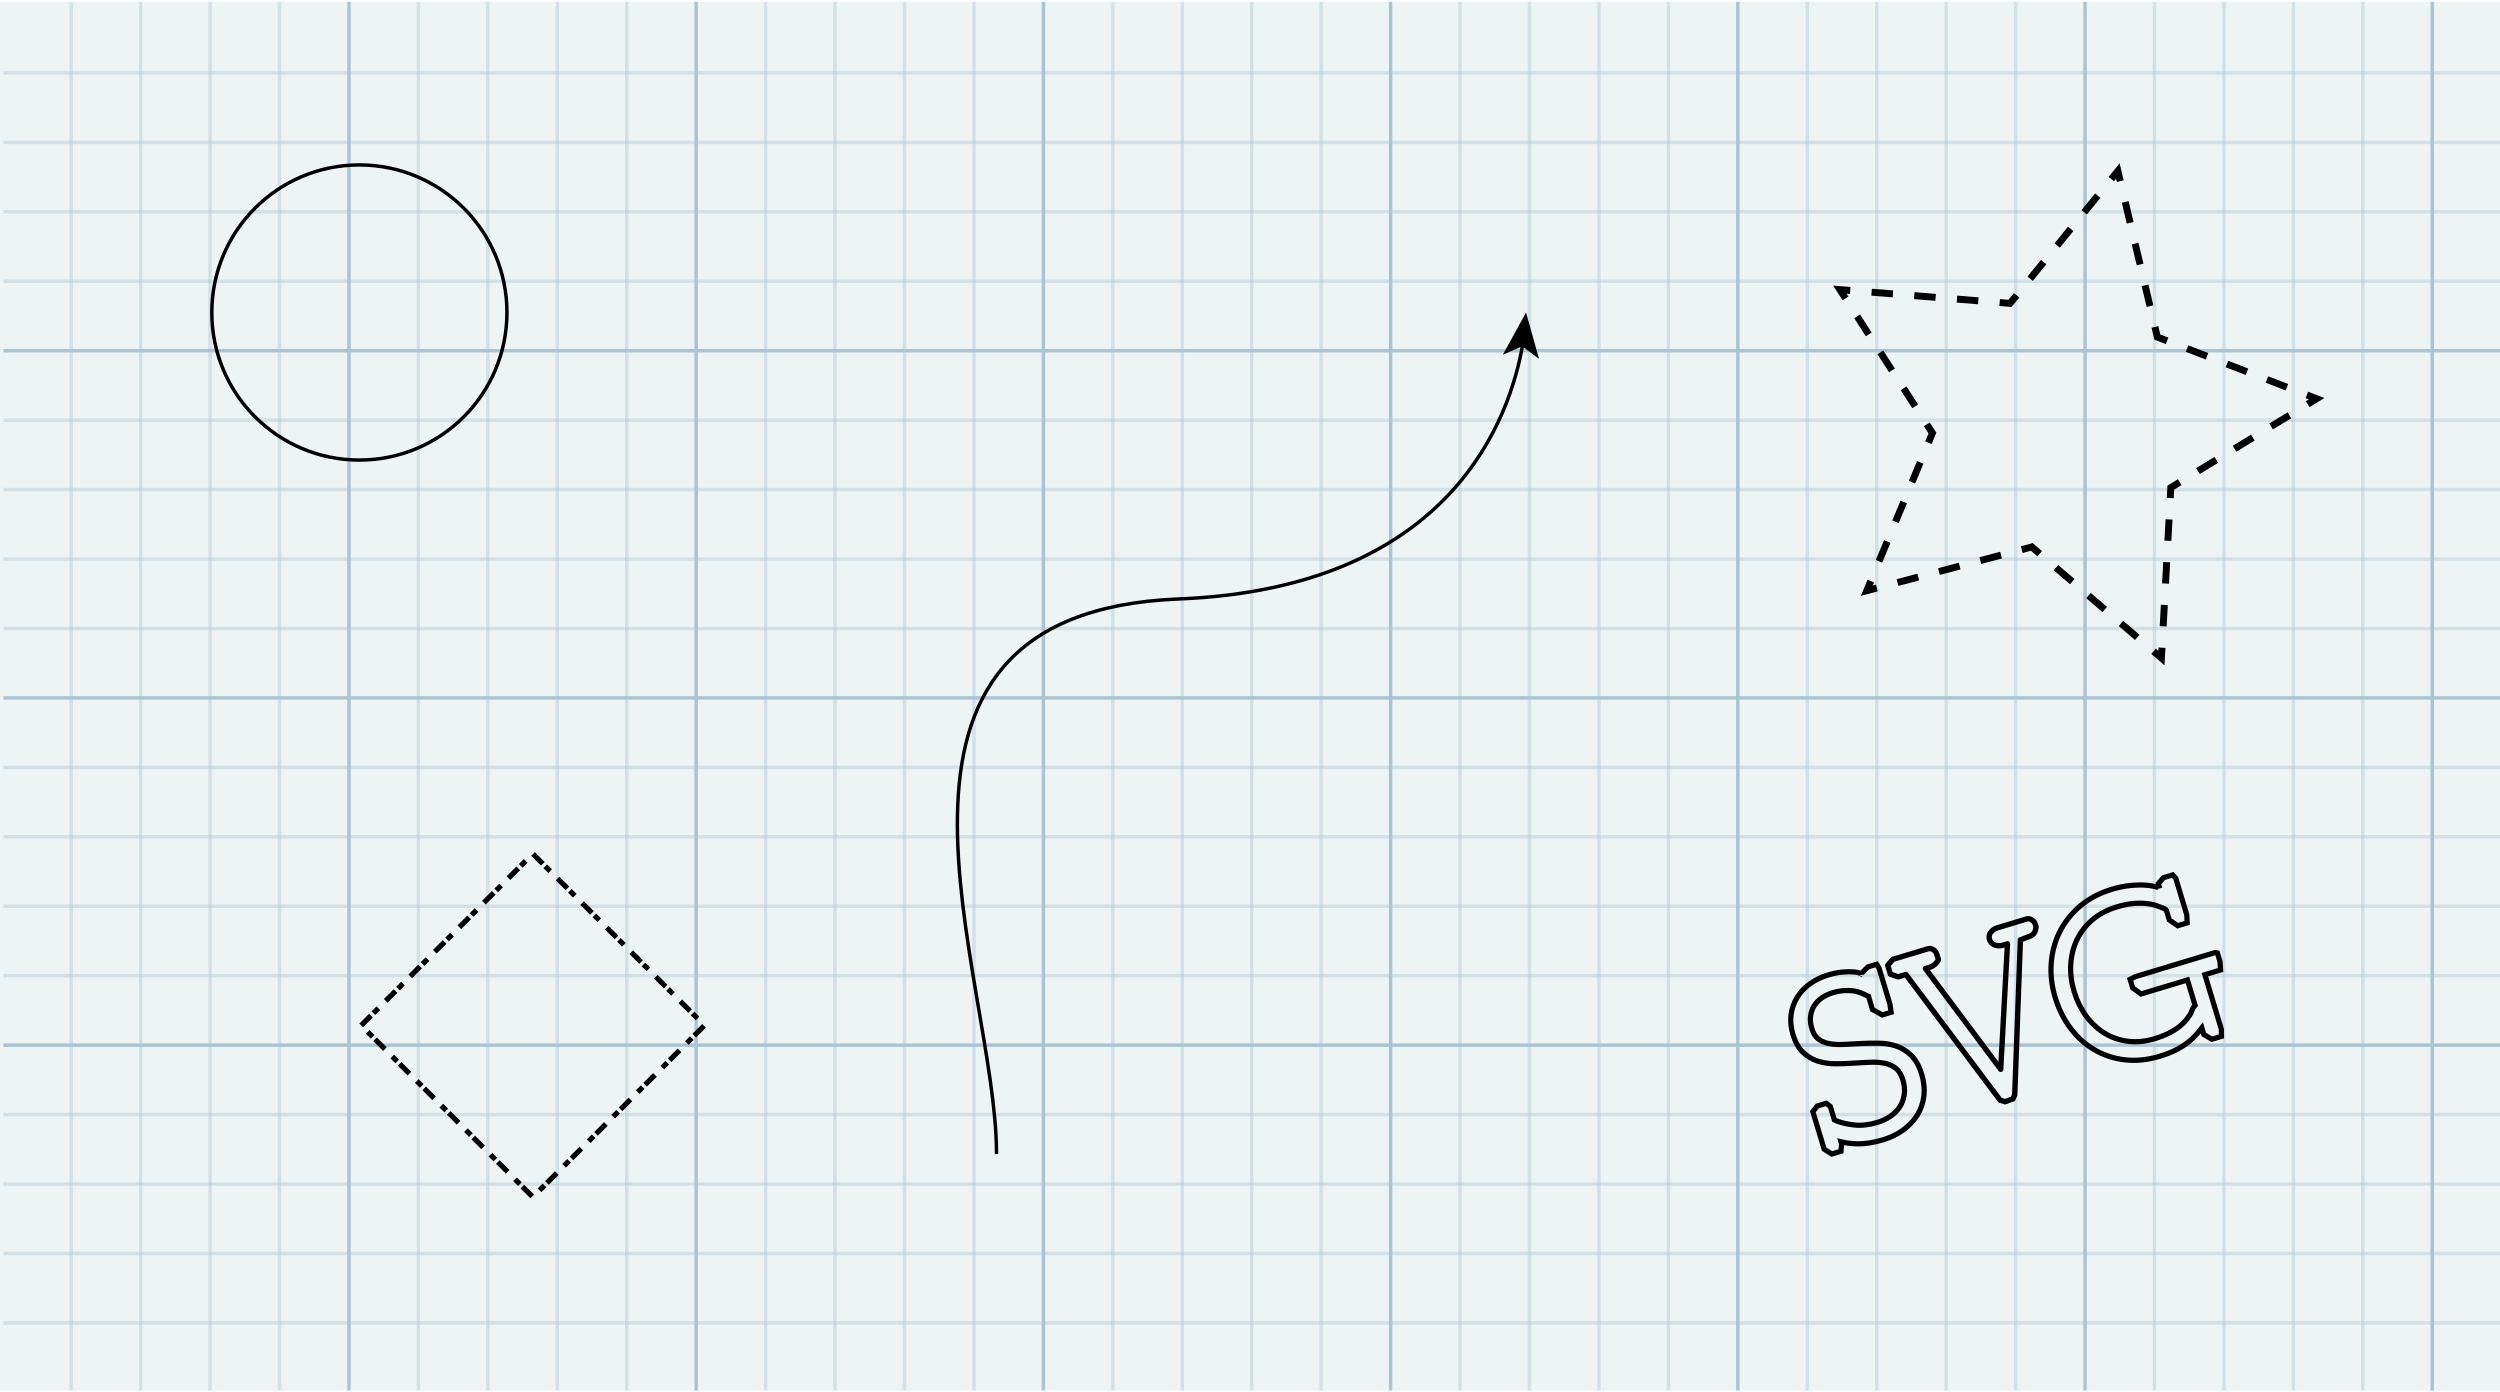 <?xml version="1.0" encoding="utf-8"?> <!-- Generator: Adobe Illustrator 18.0.0, SVG Export Plug-In . SVG Version: 6.00 Build 0)  --> <!DOCTYPE svg PUBLIC "-//W3C//DTD SVG 1.1//EN" "http://www.w3.org/Graphics/SVG/1.1/DTD/svg11.dtd"> <svg version="1.1" xmlns="http://www.w3.org/2000/svg" xmlns:xlink="http://www.w3.org/1999/xlink" x="0px" y="0px" viewBox="0 0 720 401" style="enable-background:new 0 0 720 401;" xml:space="preserve"> <style> path,line,circle,rect,polygon { vector-effect: non-scaling-stroke } </style> <g id="Layer_1"> <rect y="0.5" style="opacity:0.18;fill:#A3BDC4;" width="720" height="400"/> <g style="opacity:0.44;"> <line style="opacity:0.4;fill:none;stroke:#5589A5;stroke-miterlimit:10;" x1="1" y1="381" x2="721" y2="381"/> <line style="opacity:0.4;fill:none;stroke:#5589A5;stroke-miterlimit:10;" x1="1" y1="361" x2="721" y2="361"/> <line style="opacity:0.4;fill:none;stroke:#5589A5;stroke-miterlimit:10;" x1="1" y1="341" x2="721" y2="341"/> <line style="opacity:0.4;fill:none;stroke:#5589A5;stroke-miterlimit:10;" x1="1" y1="321" x2="721" y2="321"/> <line style="fill:none;stroke:#5589A5;stroke-miterlimit:10;" x1="1" y1="301" x2="721" y2="301"/> <line style="opacity:0.4;fill:none;stroke:#5589A5;stroke-miterlimit:10;" x1="1" y1="281" x2="721" y2="281"/> <line style="opacity:0.4;fill:none;stroke:#5589A5;stroke-miterlimit:10;" x1="1" y1="261" x2="721" y2="261"/> <line style="opacity:0.4;fill:none;stroke:#5589A5;stroke-miterlimit:10;" x1="1" y1="241" x2="721" y2="241"/> <line style="opacity:0.4;fill:none;stroke:#5589A5;stroke-miterlimit:10;" x1="1" y1="221" x2="721" y2="221"/> <line style="fill:none;stroke:#5589A5;stroke-miterlimit:10;" x1="1" y1="201" x2="721" y2="201"/> <line style="opacity:0.4;fill:none;stroke:#5589A5;stroke-miterlimit:10;" x1="1" y1="181" x2="721" y2="181"/> <line style="opacity:0.4;fill:none;stroke:#5589A5;stroke-miterlimit:10;" x1="1" y1="161" x2="721" y2="161"/> <line style="opacity:0.4;fill:none;stroke:#5589A5;stroke-miterlimit:10;" x1="1" y1="141" x2="721" y2="141"/> <line style="opacity:0.4;fill:none;stroke:#5589A5;stroke-miterlimit:10;" x1="1" y1="121" x2="721" y2="121"/> <line style="fill:none;stroke:#5589A5;stroke-miterlimit:10;" x1="1" y1="101" x2="721" y2="101"/> <line style="opacity:0.4;fill:none;stroke:#5589A5;stroke-miterlimit:10;" x1="1" y1="81" x2="721" y2="81"/> <line style="opacity:0.4;fill:none;stroke:#5589A5;stroke-miterlimit:10;" x1="1" y1="61" x2="721" y2="61"/> <line style="opacity:0.4;fill:none;stroke:#5589A5;stroke-miterlimit:10;" x1="1" y1="41" x2="721" y2="41"/> <line style="opacity:0.4;fill:none;stroke:#5589A5;stroke-miterlimit:10;" x1="1" y1="21" x2="721" y2="21"/> <line style="fill:none;stroke:#5589A5;stroke-miterlimit:10;" x1="700.5" y1="0.5" x2="700.5" y2="400.5"/> <line style="opacity:0.4;fill:none;stroke:#5589A5;stroke-miterlimit:10;" x1="680.5" y1="0.5" x2="680.5" y2="400.5"/> <line style="opacity:0.4;fill:none;stroke:#5589A5;stroke-miterlimit:10;" x1="660.5" y1="0.5" x2="660.5" y2="400.5"/> <line style="opacity:0.4;fill:none;stroke:#5589A5;stroke-miterlimit:10;" x1="640.5" y1="0.5" x2="640.5" y2="400.5"/> <line style="opacity:0.4;fill:none;stroke:#5589A5;stroke-miterlimit:10;" x1="620.5" y1="0.5" x2="620.5" y2="400.5"/> <line style="fill:none;stroke:#5589A5;stroke-miterlimit:10;" x1="600.5" y1="0.5" x2="600.5" y2="400.5"/> <line style="opacity:0.4;fill:none;stroke:#5589A5;stroke-miterlimit:10;" x1="580.5" y1="0.5" x2="580.5" y2="400.5"/> <line style="opacity:0.4;fill:none;stroke:#5589A5;stroke-miterlimit:10;" x1="560.5" y1="0.5" x2="560.5" y2="400.5"/> <line style="opacity:0.4;fill:none;stroke:#5589A5;stroke-miterlimit:10;" x1="540.5" y1="0.5" x2="540.5" y2="400.5"/> <line style="opacity:0.4;fill:none;stroke:#5589A5;stroke-miterlimit:10;" x1="520.5" y1="0.5" x2="520.5" y2="400.5"/> <line style="fill:none;stroke:#5589A5;stroke-miterlimit:10;" x1="500.5" y1="0.5" x2="500.5" y2="400.5"/> <line style="opacity:0.4;fill:none;stroke:#5589A5;stroke-miterlimit:10;" x1="480.5" y1="0.5" x2="480.5" y2="400.5"/> <line style="opacity:0.4;fill:none;stroke:#5589A5;stroke-miterlimit:10;" x1="460.5" y1="0.5" x2="460.5" y2="400.5"/> <line style="opacity:0.4;fill:none;stroke:#5589A5;stroke-miterlimit:10;" x1="440.5" y1="0.5" x2="440.5" y2="400.5"/> <line style="opacity:0.4;fill:none;stroke:#5589A5;stroke-miterlimit:10;" x1="420.5" y1="0.5" x2="420.5" y2="400.5"/> <line style="fill:none;stroke:#5589A5;stroke-miterlimit:10;" x1="400.5" y1="0.5" x2="400.5" y2="400.5"/> <line style="opacity:0.4;fill:none;stroke:#5589A5;stroke-miterlimit:10;" x1="380.5" y1="0.5" x2="380.5" y2="400.5"/> <line style="opacity:0.4;fill:none;stroke:#5589A5;stroke-miterlimit:10;" x1="360.5" y1="0.5" x2="360.5" y2="400.5"/> <line style="opacity:0.4;fill:none;stroke:#5589A5;stroke-miterlimit:10;" x1="340.5" y1="0.5" x2="340.5" y2="400.5"/> <line style="opacity:0.4;fill:none;stroke:#5589A5;stroke-miterlimit:10;" x1="320.5" y1="0.5" x2="320.5" y2="400.5"/> <line style="fill:none;stroke:#5589A5;stroke-miterlimit:10;" x1="300.5" y1="0.5" x2="300.5" y2="400.5"/> <line style="opacity:0.4;fill:none;stroke:#5589A5;stroke-miterlimit:10;" x1="280.5" y1="0.5" x2="280.5" y2="400.5"/> <line style="opacity:0.4;fill:none;stroke:#5589A5;stroke-miterlimit:10;" x1="260.5" y1="0.5" x2="260.5" y2="400.5"/> <line style="opacity:0.4;fill:none;stroke:#5589A5;stroke-miterlimit:10;" x1="240.5" y1="0.5" x2="240.5" y2="400.5"/> <line style="opacity:0.4;fill:none;stroke:#5589A5;stroke-miterlimit:10;" x1="220.5" y1="0.5" x2="220.5" y2="400.5"/> <line style="fill:none;stroke:#5589A5;stroke-miterlimit:10;" x1="200.5" y1="0.5" x2="200.5" y2="400.5"/> <line style="opacity:0.4;fill:none;stroke:#5589A5;stroke-miterlimit:10;" x1="180.5" y1="0.5" x2="180.5" y2="400.5"/> <line style="opacity:0.4;fill:none;stroke:#5589A5;stroke-miterlimit:10;" x1="160.5" y1="0.5" x2="160.5" y2="400.5"/> <line style="opacity:0.4;fill:none;stroke:#5589A5;stroke-miterlimit:10;" x1="140.5" y1="0.5" x2="140.5" y2="400.5"/> <line style="opacity:0.4;fill:none;stroke:#5589A5;stroke-miterlimit:10;" x1="120.5" y1="0.5" x2="120.5" y2="400.5"/> <line style="fill:none;stroke:#5589A5;stroke-miterlimit:10;" x1="100.5" y1="0.5" x2="100.5" y2="400.5"/> <line style="opacity:0.4;fill:none;stroke:#5589A5;stroke-miterlimit:10;" x1="80.5" y1="0.5" x2="80.5" y2="400.5"/> <line style="opacity:0.4;fill:none;stroke:#5589A5;stroke-miterlimit:10;" x1="60.5" y1="0.5" x2="60.5" y2="400.5"/> <line style="opacity:0.4;fill:none;stroke:#5589A5;stroke-miterlimit:10;" x1="40.5" y1="0.5" x2="40.5" y2="400.5"/> <line style="opacity:0.4;fill:none;stroke:#5589A5;stroke-miterlimit:10;" x1="20.5" y1="0.5" x2="20.5" y2="400.5"/> </g> <circle style="fill:none;stroke:#000000;stroke-miterlimit:10;" cx="103.5" cy="90" r="42.5"/> <rect x="118.542" y="260.376" transform="matrix(0.707 -0.707 0.707 0.707 -163.874 195.042)" style="fill:none;stroke:#000000;stroke-width:1.5;stroke-miterlimit:10;stroke-dasharray:4,1,2,3;" width="69.916" height="69.916"/> <g> <g> <polyline style="fill:none;stroke:#000000;stroke-width:2;stroke-miterlimit:10;" points="608.046,51.57 609.941,49.244 
				610.635,52.163 			"/> <line style="fill:none;stroke:#000000;stroke-width:2;stroke-miterlimit:10;stroke-dasharray:6.168,6.168;" x1="612.062" y1="58.163" x2="619.911" y2="91.164"/> <polyline style="fill:none;stroke:#000000;stroke-width:2;stroke-miterlimit:10;" points="620.624,94.164 621.318,97.083 
				624.116,98.165 			"/> <line style="fill:none;stroke:#000000;stroke-width:2;stroke-miterlimit:10;stroke-dasharray:6.168,6.168;" x1="629.868" y1="100.391" x2="661.503" y2="112.635"/> <polyline style="fill:none;stroke:#000000;stroke-width:2;stroke-miterlimit:10;" points="664.379,113.748 667.176,114.83 
				664.615,116.392 			"/> <line style="fill:none;stroke:#000000;stroke-width:2;stroke-miterlimit:10;stroke-dasharray:6.168,6.168;" x1="659.35" y1="119.604" x2="630.389" y2="137.266"/> <polyline style="fill:none;stroke:#000000;stroke-width:2;stroke-miterlimit:10;" points="627.756,138.872 625.195,140.434 
				625.03,143.429 			"/> <line style="fill:none;stroke:#000000;stroke-width:2;stroke-miterlimit:10;stroke-dasharray:6.168,6.168;" x1="624.69" y1="149.588" x2="622.822" y2="183.457"/> <polyline style="fill:none;stroke:#000000;stroke-width:2;stroke-miterlimit:10;" points="622.652,186.537 622.487,189.532 
				620.21,187.579 			"/> <line style="fill:none;stroke:#000000;stroke-width:2;stroke-miterlimit:10;stroke-dasharray:6.168,6.168;" x1="615.528" y1="183.563" x2="589.781" y2="161.478"/> <polyline style="fill:none;stroke:#000000;stroke-width:2;stroke-miterlimit:10;" points="587.441,159.471 585.164,157.517 
				582.264,158.286 			"/> <line style="fill:none;stroke:#000000;stroke-width:2;stroke-miterlimit:10;stroke-dasharray:6.168,6.168;" x1="576.302" y1="159.866" x2="543.512" y2="168.555"/> <polyline style="fill:none;stroke:#000000;stroke-width:2;stroke-miterlimit:10;" points="540.531,169.345 537.632,170.114 
				538.786,167.345 			"/> <line style="fill:none;stroke:#000000;stroke-width:2;stroke-miterlimit:10;stroke-dasharray:6.168,6.168;" x1="541.158" y1="161.652" x2="554.206" y2="130.34"/> <polyline style="fill:none;stroke:#000000;stroke-width:2;stroke-miterlimit:10;" points="555.392,127.493 556.546,124.724 
				554.919,122.204 			"/> <line style="fill:none;stroke:#000000;stroke-width:2;stroke-miterlimit:10;stroke-dasharray:6.168,6.168;" x1="551.574" y1="117.022" x2="533.177" y2="88.522"/> <polyline style="fill:none;stroke:#000000;stroke-width:2;stroke-miterlimit:10;" points="531.505,85.932 529.878,83.411 
				532.868,83.653 			"/> <line style="fill:none;stroke:#000000;stroke-width:2;stroke-miterlimit:10;stroke-dasharray:6.168,6.168;" x1="539.015" y1="84.15" x2="572.827" y2="86.883"/> <polyline style="fill:none;stroke:#000000;stroke-width:2;stroke-miterlimit:10;" points="575.9,87.132 578.891,87.373 
				580.785,85.047 			"/> <line style="fill:none;stroke:#000000;stroke-width:2;stroke-miterlimit:10;stroke-dasharray:6.168,6.168;" x1="584.679" y1="80.265" x2="606.099" y2="53.962"/> </g> </g> <g> <path style="fill:none;stroke:#000000;stroke-width:1.5;" d="M542.309,328.27c-2.58,0.779-5.271,1.214-7.508,1.142
			c-1.435-0.045-3.108-0.195-4.593-0.57l0.182,0.603l-0.19,2.115l-2.654,0.802l-2.184-1.398l-3.261-10.8l1.269-1.629l2.594-0.783
			l1.164,0.894l1.178,3.902c1.614,0.803,3.761,1.211,5.646,1.439c2.04,0.247,4.374-0.021,6.722-0.73
			c1.39-0.42,2.714-1.041,3.83-1.813c1.082-0.751,1.994-1.668,2.656-2.709c0.654-1.029,1.091-2.213,1.272-3.509
			c0.182-1.293,0.051-2.709-0.402-4.208c-0.444-1.469-1.093-2.569-1.936-3.264c-0.887-0.73-1.93-1.232-3.103-1.49
			c-1.272-0.279-2.693-0.394-4.226-0.339c-1.635,0.058-3.294,0.145-4.977,0.264c-1.74,0.118-3.469,0.178-5.142,0.177
			c-1.792,0-3.487-0.245-5.037-0.731c-1.616-0.505-3.067-1.36-4.315-2.543c-1.27-1.202-2.254-2.939-2.925-5.163
			c-0.611-2.024-0.79-3.97-0.532-5.782c0.259-1.806,0.864-3.481,1.799-4.98c0.93-1.49,2.175-2.799,3.701-3.888
			c1.506-1.071,3.25-1.909,5.185-2.494c1.396-0.422,2.743-0.698,4.002-0.82c1.255-0.12,2.439-0.132,3.523-0.038
			c1.083,0.095,1.662,0.41,2.619,0.668c0.016,0.004-0.409,0.142-0.407,0.151l-0.132-0.437l1.811-1.835l2.534-0.765l0.683,1.082
			l3.152,10.439l0.34,2.306l-2.534,0.765l-2.834-1.553l-1.15-3.809c-1.586-0.712-2.702-1.355-4.459-1.571
			c-1.93-0.236-3.747-0.102-5.851,0.533c-1.231,0.372-2.223,0.86-3.176,1.519c-0.923,0.639-1.615,1.389-2.17,2.264
			c-0.549,0.868-0.876,1.86-1.025,2.968c-0.151,1.11-0.014,2.328,0.378,3.628c0.402,1.332,1.02,2.317,1.82,2.93
			c0.859,0.658,1.89,1.104,3.056,1.329c1.268,0.245,2.688,0.331,4.218,0.256c1.641-0.079,3.303-0.164,4.984-0.257
			c1.715-0.092,3.441-0.128,5.128-0.106c1.797,0.021,3.506,0.3,5.076,0.83c1.629,0.55,3.098,1.47,4.366,2.736
			c1.281,1.279,2.276,3.069,2.956,5.321c0.669,2.214,0.887,4.348,0.649,6.343c-0.241,2.01-0.886,3.863-1.918,5.508
			c-1.017,1.624-2.384,3.065-4.061,4.286C546.439,326.666,544.491,327.611,542.309,328.27z"/> <path style="fill:none;stroke:#000000;stroke-width:1.55;stroke-linecap:round;stroke-linejoin:round;" d="M577.444,317.294
			l-1.426-0.454l-27.123-36.188l-2.257,0.682l-2.202-0.767l-0.765-2.535l1.449-1.726l10.09-3.047
			c0.455-0.137,0.946-0.093,1.369,0.125l0,0c0.587,0.302,1.027,0.83,1.218,1.462l0.467,1.545l0,0
			c-0.526,1.072-1.475,1.877-2.618,2.222l-1.12,0.338l21.678,29.01l1.947-36.143l-1.337,0.404c-0.714,0.216-1.475,0.216-2.189,0l0,0
			c-0.798-0.241-1.423-0.865-1.664-1.663l0,0c-0.235-0.78-0.044-1.626,0.505-2.228h0c0.481-0.528,1.096-0.916,1.78-1.122
			l8.431-2.546c0.457-0.138,0.952-0.07,1.355,0.185l0,0c0.421,0.267,0.632,0.417,0.945,0.899c0.086,0.133,0.15,0.285,0.192,0.438
			l0.206,0.751c-0.067,0.832-0.289,1.5-0.667,1.979L585,269.479l-3.128,1.212l-1.631,44.615l-0.509,1.169L577.444,317.294z"/> <path style="fill:none;stroke:#000000;stroke-width:1.5;" d="M622.013,304.204c-3.497,1.056-6.889,1.4-10.082,1.022
			c-3.193-0.378-6.146-1.358-8.779-2.911c-2.624-1.549-4.934-3.643-6.866-6.222c-1.921-2.561-3.401-5.539-4.401-8.852
			c-0.99-3.277-1.371-6.585-1.132-9.827c0.239-3.257,1.072-6.319,2.476-9.102c1.405-2.786,3.385-5.272,5.886-7.39
			c2.505-2.121,5.548-3.731,9.042-4.786c1.882-0.568,3.698-0.941,5.395-1.109c1.684-0.167,3.273-0.191,4.724-0.073
			c1.441,0.118,2.477,0.416,3.64,0.717c0.13,0.035,0.078,0.122,0.098,0.189l-0.41-1.359l1.469-1.732l2.655-0.802l0.904,1.016
			l3.152,10.439l0.119,2.372l-2.715,0.82l-2.432-1.674l-0.823-2.726c-0.12-0.399-0.926-0.635-1.644-0.934
			c-0.884-0.367-1.834-0.7-3.072-0.913c-1.234-0.211-2.608-0.292-4.21-0.202c-1.594,0.091-3.375,0.431-5.357,1.03
			c-2.785,0.841-5.149,2.092-7.061,3.727c-1.908,1.636-3.391,3.557-4.422,5.713c-1.038,2.17-1.638,4.558-1.79,7.103
			c-0.154,2.558,0.175,5.2,0.977,7.854c0.803,2.659,1.985,5.048,3.512,7.101c1.515,2.038,3.309,3.692,5.329,4.917
			c2.007,1.216,4.255,1.985,6.679,2.287c2.428,0.304,4.989,0.055,7.616-0.738c1.795-0.542,3.361-1.172,4.657-1.871
			c1.28-0.693,2.401-1.472,3.331-2.318c0.937-0.848,1.537-1.715,2.228-2.711c0.618-0.894,0.442-1.607,1.476-2.728l-2.203-7.298
			l-13.379,4.04l-2.39-1.754l-0.746-2.472l1.618-0.802l22.927-6.923l0.594,0.134l0.747,2.472l0.177,2.422l-4.52,1.365l4.744,15.712
			l0.022,2.051l-2.775,0.838l-2.274-1.371l-0.585-1.936c-0.985,1.279-1.964,2.459-3.339,3.65
			C628.559,301.59,625.752,303.075,622.013,304.204z"/> </g> <g> <g> <path style="fill:none;stroke:#000000;stroke-miterlimit:10;" d="M287,332.361C287,281,239.5,176.5,339.5,172.5
				c78.888-3.156,95.543-52.675,99.059-73.443"/> <g> <polygon points="439.5,90 443.239,103.351 438.378,99.724 432.82,102.149 				"/> </g> </g> </g> </g> <g id="ai2html-settings"> <rect x="-475.516" y="5.5" style="fill:none;" width="307" height="462"/>  </g> </svg> 